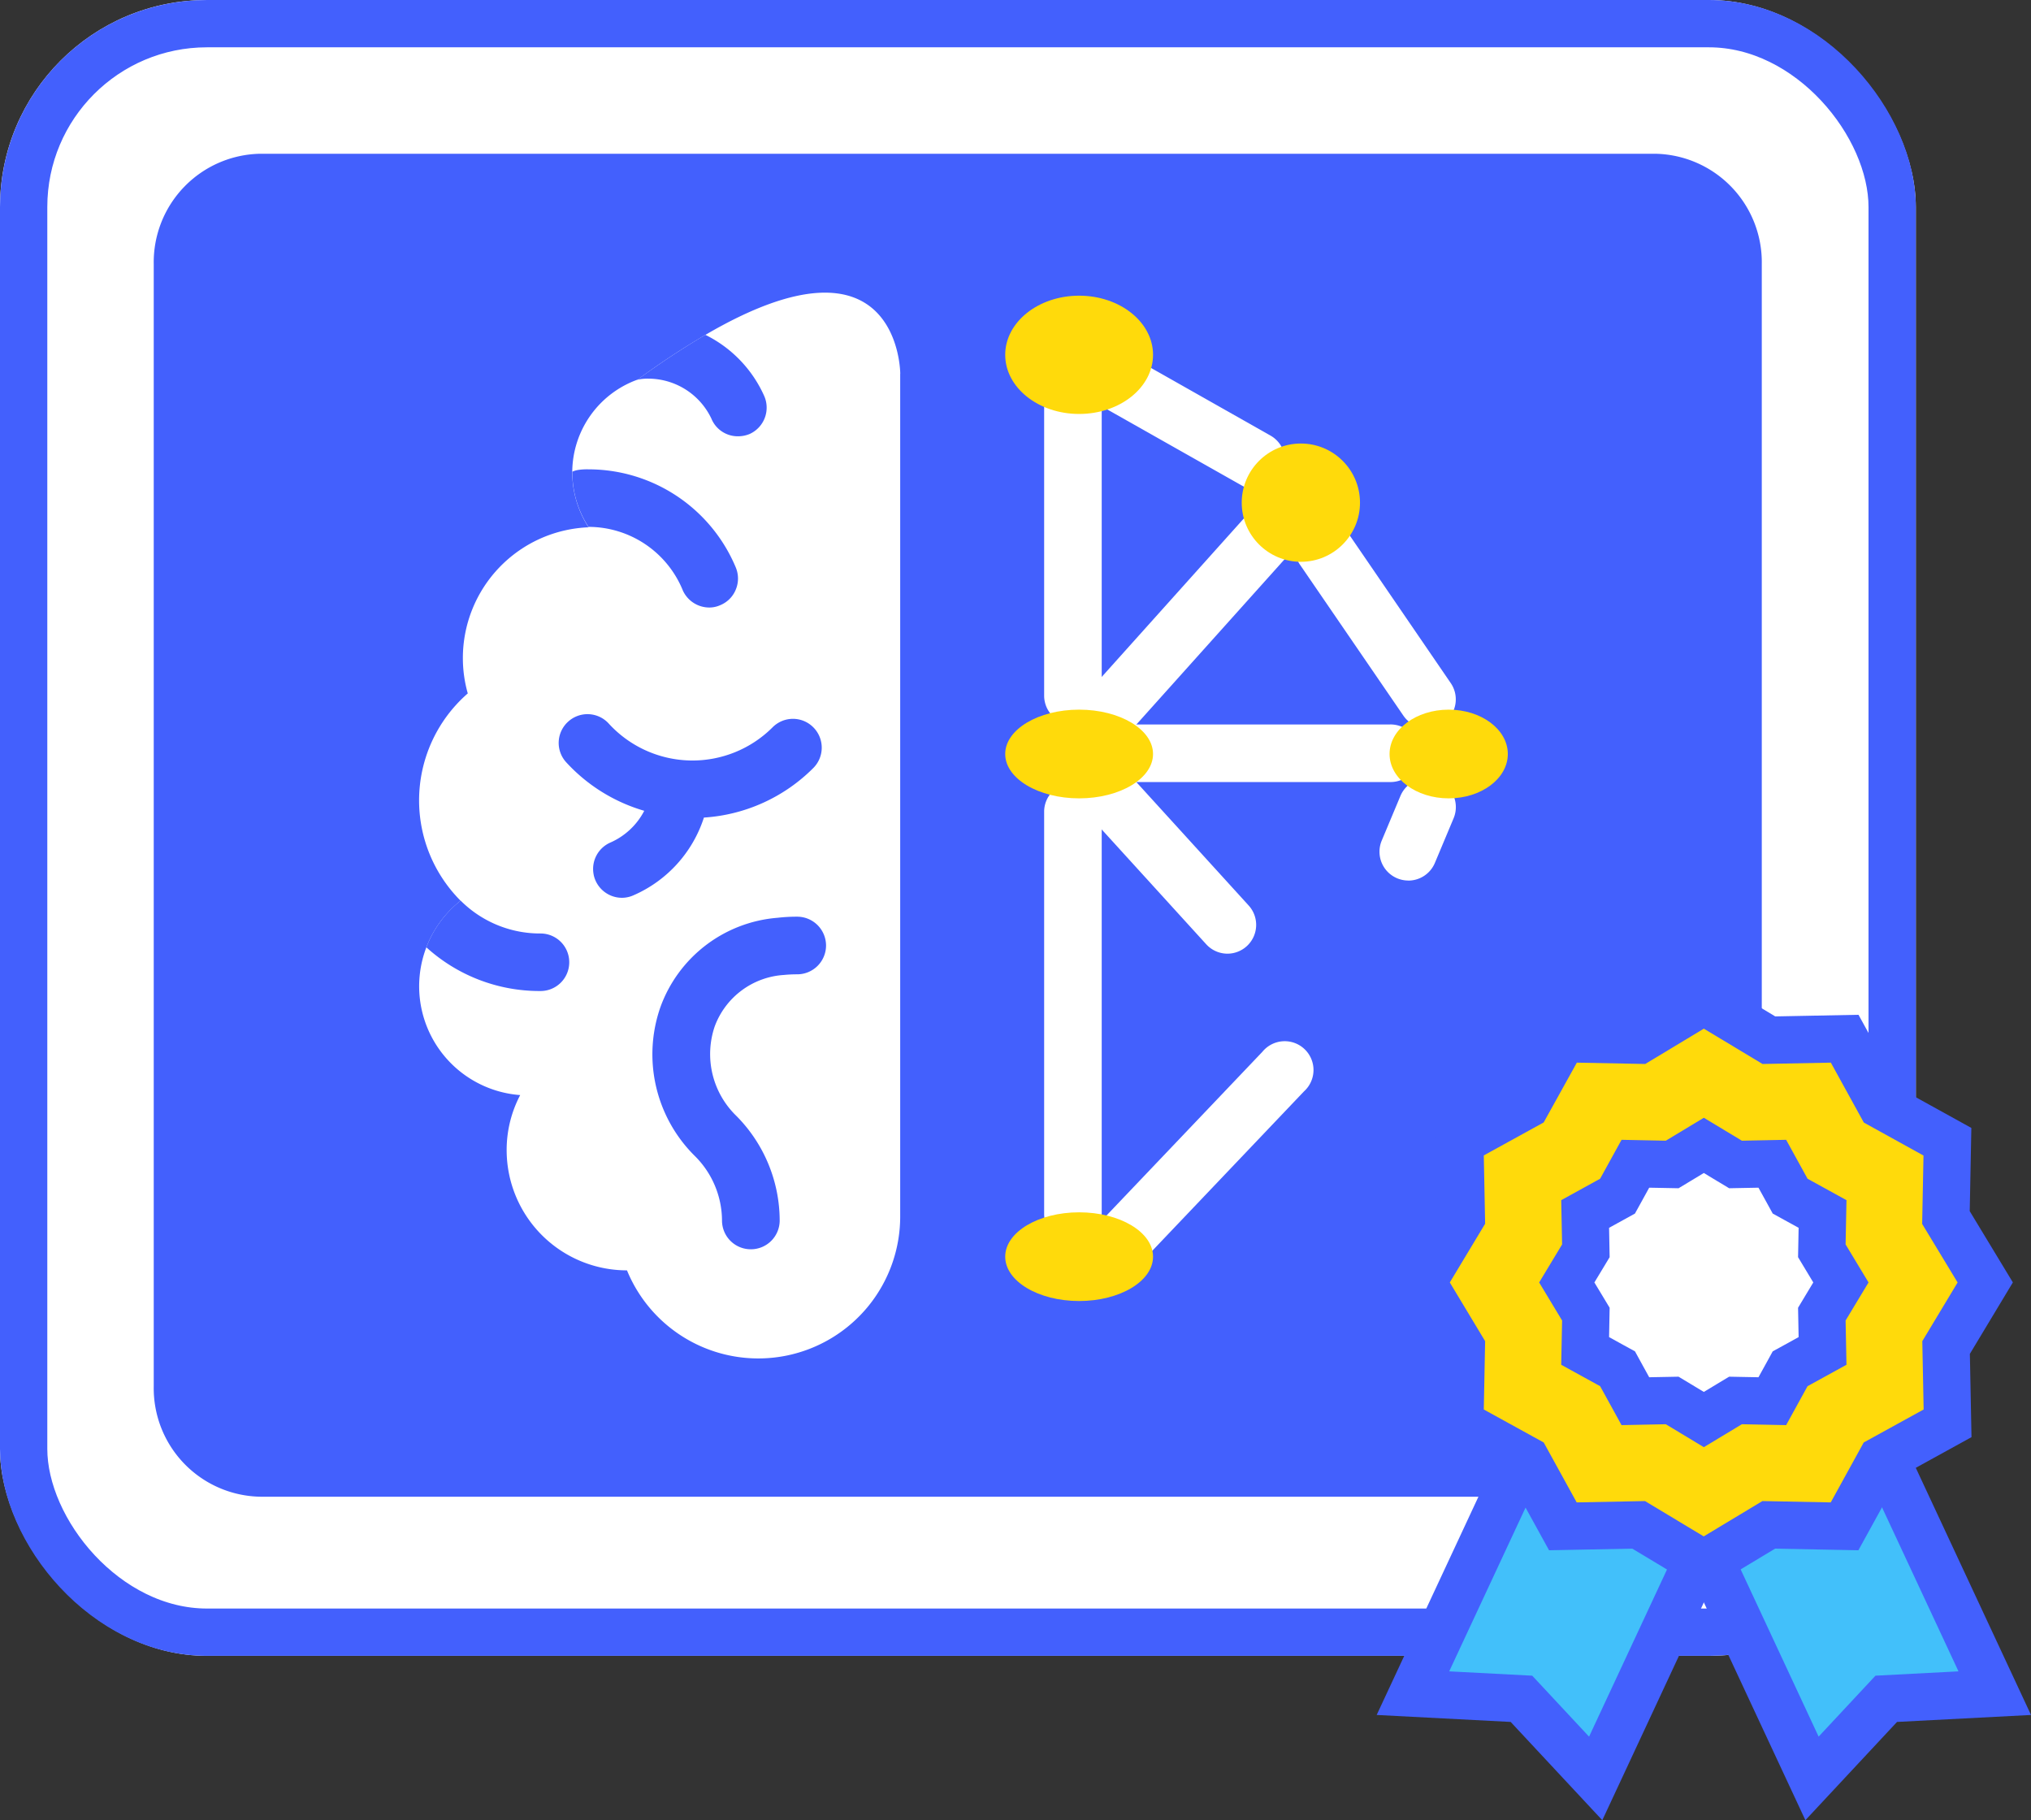 <svg xmlns="http://www.w3.org/2000/svg" width="68.696" height="61.557" viewBox="0 0 68.696 61.557">
  <rect x="0" y="0" width="68.696" height="61.557" fill="#333333" stroke="none"/>
  <g id="Page-1" transform="translate(10 6)">
    <g id="_029---Education" data-name="029---Education" transform="translate(0 0)">
      <g id="Rectangle_1132" data-name="Rectangle 1132" transform="translate(-10 -6)" fill="#fff" stroke="#4360fd" stroke-width="1.6">
        <rect width="64.8" height="56" rx="7" stroke="none"/>
        <rect x="0.8" y="0.8" width="63.2" height="54.4" rx="6.2" fill="none"/>
      </g>
      <path id="Shape" d="M42.79,35.119l-2.814.422a.321.321,0,0,0,.028.136.215.215,0,0,1-.028.049,5.9,5.9,0,0,0-.938,3.223c0,1.96-2.907,3.79-1.33,4.869H-7.186A2.869,2.869,0,0,1-10,40.9V2.921A2.869,2.869,0,0,1-7.186,0H39.976A2.869,2.869,0,0,1,42.79,2.921Z" transform="translate(6 0)" fill="#4360fd" stroke="#4360fd" stroke-width="1.6"/>
      <path id="Shape-2" data-name="Shape" d="M43.069,36.58a.2.2,0,0,0-.039.058" transform="translate(-1.13 -0.961)" fill="#3b97d3"/>
      <path id="Shape-3" data-name="Shape" d="M52.969,36.638a.2.2,0,0,0-.039-.058" transform="translate(-1.39 -0.961)" fill="#3b97d3"/>
      <g id="Group_4268" data-name="Group 4268" transform="translate(25.317 6.003)">
        <path id="Shape-4" data-name="Shape" d="M33.219,10.715a.965.965,0,0,1-.478-.126L28.125,7.98a.974.974,0,0,1,.958-1.7L33.7,8.894a.974.974,0,0,1-.48,1.821Z" transform="translate(-26.043 -6.165)" fill="#fff"/>
        <path id="Shape-5" data-name="Shape" d="M39.179,18.938a.974.974,0,0,1-.8-.424L34.87,13.392a.974.974,0,0,1,1.607-1.1l3.505,5.122a.974.974,0,0,1-.8,1.524Z" transform="translate(-26.229 -6.315)" fill="#fff"/>
        <path id="Shape-6" data-name="Shape" d="M26.974,18.685A.974.974,0,0,1,26,17.711V7.974a.974.974,0,0,1,1.947,0v9.737A.974.974,0,0,1,26.974,18.685Z" transform="translate(-26 -6.187)" fill="#fff"/>
        <path id="Shape-7" data-name="Shape" d="M37.737,20.947H28.974a.974.974,0,1,1,0-1.947h8.764a.974.974,0,1,1,0,1.947Z" transform="translate(-26.053 -6.502)" fill="#fff"/>
        <path id="Shape-8" data-name="Shape" d="M28.674,37.731a.974.974,0,0,1-.7-1.645l5.453-5.726A.974.974,0,1,1,34.833,31.7L29.38,37.429A.974.974,0,0,1,28.674,37.731Z" transform="translate(-26.045 -6.792)" fill="#fff"/>
        <path id="Shape-9" data-name="Shape" d="M32.237,26.791a.974.974,0,0,1-.72-.318l-3.954-4.343A.974.974,0,0,1,29,20.819l3.953,4.343a.974.974,0,0,1-.72,1.629Z" transform="translate(-26.035 -6.541)" fill="#fff"/>
        <path id="Shape-10" data-name="Shape" d="M28.284,19.29a.974.974,0,0,1-.725-1.624l5.24-5.842a.974.974,0,0,1,1.45,1.3l-5.24,5.842a.974.974,0,0,1-.724.324Z" transform="translate(-26.034 -6.305)" fill="#fff"/>
        <path id="Shape-11" data-name="Shape" d="M26.974,36.58A.974.974,0,0,1,26,35.606V21.974a.974.974,0,0,1,1.947,0V35.606A.974.974,0,0,1,26.974,36.58Z" transform="translate(-26 -6.554)" fill="#fff"/>
        <path id="Shape-12" data-name="Shape" d="M38.624,24.326a.974.974,0,0,1-.9-1.35l.632-1.509a.974.974,0,1,1,1.8.752l-.633,1.509a.974.974,0,0,1-.9.6Z" transform="translate(-26.306 -6.55)" fill="#fff"/>
      </g>
      <path id="Shape-13" data-name="Shape" d="M20.561,6.746V35.218a4.8,4.8,0,0,1-9.241,1.85A4.068,4.068,0,0,1,7.25,33a3.982,3.982,0,0,1,.458-1.86,3.689,3.689,0,0,1-2.016-6.573,4.8,4.8,0,0,1,.243-7.011,4.375,4.375,0,0,1-.166-1.188,4.426,4.426,0,0,1,4.255-4.43.01.01,0,0,0-.01-.01,3.408,3.408,0,0,1-.545-1.85v-.019A3.341,3.341,0,0,1,11.661,6.95h.01a27.152,27.152,0,0,1,2.3-1.519c6.592-3.856,6.592,1.315,6.592,1.315Z" transform="translate(-0.113 -0.105)" fill="#fff"/>
      <path id="Union_17" data-name="Union 17" d="M-14896-3865.052a3.093,3.093,0,0,0-.917-2.177,4.835,4.835,0,0,1-1.167-5.035,4.6,4.6,0,0,1,3.962-3.023,5.64,5.64,0,0,1,.665-.037l0,0a.977.977,0,0,1,.976.976.976.976,0,0,1-.976.973,4.527,4.527,0,0,0-.453.022,2.673,2.673,0,0,0-2.338,1.743,2.908,2.908,0,0,0,.729,3.019,5.036,5.036,0,0,1,1.47,3.542.974.974,0,0,1-.976.973A.973.973,0,0,1-14896-3865.052Zm-10-9.236a3.66,3.66,0,0,1,1.16-1.579,3.8,3.8,0,0,0,2.7,1.111.971.971,0,0,1,.973.973.971.971,0,0,1-.973.973h-.03A5.694,5.694,0,0,1-14906-3874.288Zm5.66-2.454a.975.975,0,0,1,.572-1.093,2.358,2.358,0,0,0,1.138-1.07,5.769,5.769,0,0,1-2.648-1.65.969.969,0,0,1,.074-1.365.971.971,0,0,1,1.365.056,3.839,3.839,0,0,0,2.75,1.257,3.832,3.832,0,0,0,2.8-1.122.971.971,0,0,1,1.377,0,.974.974,0,0,1,0,1.377,5.745,5.745,0,0,1-3.7,1.676,4.312,4.312,0,0,1-2.395,2.634.952.952,0,0,1-.381.079A.978.978,0,0,1-14900.341-3876.742Zm3.008-9.633a3.448,3.448,0,0,0-3.184-2.132,3.376,3.376,0,0,1-.546-1.848v-.019a.775.775,0,0,1,.205-.06,2.049,2.049,0,0,1,.341-.019,5.4,5.4,0,0,1,4.982,3.318.974.974,0,0,1,0,.748.958.958,0,0,1-.527.528.9.9,0,0,1-.37.079A.985.985,0,0,1-14897.333-3886.375Zm.983-5.772a2.364,2.364,0,0,0-2.144-1.373,1.567,1.567,0,0,0-.37.037c.741-.542,1.508-1.051,2.3-1.519a4.226,4.226,0,0,1,1.986,2.058.978.978,0,0,1-.486,1.294,1.023,1.023,0,0,1-.4.079A.964.964,0,0,1-14896.35-3892.147Z" transform="translate(14910.421 3900.326)" fill="#4360fd"/>
      <ellipse id="Oval" cx="2.5" cy="2" rx="2.5" ry="2" transform="translate(24 4)" fill="#ffda0b"/>
      <circle id="Oval-2" data-name="Oval" cx="2" cy="2" r="2" transform="translate(32 9)" fill="#ffda0b"/>
      <ellipse id="Oval-3" data-name="Oval" cx="2.5" cy="1.5" rx="2.5" ry="1.5" transform="translate(24 18)" fill="#ffda0b"/>
      <ellipse id="Oval-4" data-name="Oval" cx="2" cy="1.5" rx="2" ry="1.5" transform="translate(37 18)" fill="#ffda0b"/>
      <ellipse id="Oval-5" data-name="Oval" cx="2.5" cy="1.5" rx="2.5" ry="1.5" transform="translate(24 35)" fill="#ffda0b"/>
    </g>
    <g id="award" transform="translate(-26.578 27.855)">
      <path id="Path_9317" data-name="Path 9317" d="M68.638,277.561l-4.269,9.155,3.67.191L70.55,289.6l4.589-9.841Z" transform="translate(0 -263.309)" fill="#42c0fa" stroke="#4360fd" stroke-width="1.6"/>
      <path id="Path_9318" data-name="Path 9318" d="M244.371,277.561l4.269,9.155-3.67.191-2.511,2.692-4.589-9.841Z" transform="translate(-164.592 -263.309)" fill="#42c0fa" stroke="#4360fd" stroke-width="1.6"/>
      <g id="Group_4264" data-name="Group 4264" transform="translate(64.691 0)">
        <path id="Path_9319" data-name="Path 9319" d="M89.679,9.517l-1.324,2.2.05,2.564-2.247,1.237-1.237,2.247-2.564-.05-2.2,1.324-2.2-1.324-2.564.05-1.237-2.247-2.247-1.237.05-2.564-1.324-2.2,1.324-2.2-.05-2.564,2.247-1.237L75.4,1.274l2.564.05L80.161,0l2.2,1.324,2.564-.05,1.237,2.247L88.4,4.758l-.05,2.564Z" transform="translate(-70.644 0)" fill="#ffda0b" stroke="#4360fd" stroke-width="1.6"/>
        <g id="Path_9321" data-name="Path 9321" transform="translate(-143.565 -72.921)" fill="#fff">
          <path d="M 153.082 87.075 L 152.209 86.548 L 152.012 86.429 L 151.781 86.433 L 150.767 86.453 L 150.275 85.561 L 150.163 85.357 L 149.96 85.245 L 149.068 84.754 L 149.087 83.74 L 149.092 83.509 L 148.973 83.311 L 148.446 82.438 L 148.973 81.565 L 149.092 81.368 L 149.087 81.137 L 149.068 80.123 L 149.96 79.631 L 150.163 79.519 L 150.275 79.316 L 150.767 78.424 L 151.781 78.443 L 152.012 78.448 L 152.209 78.329 L 153.082 77.802 L 153.956 78.329 L 154.153 78.448 L 154.384 78.443 L 155.398 78.424 L 155.889 79.316 L 156.001 79.519 L 156.205 79.631 L 157.097 80.123 L 157.077 81.137 L 157.073 81.368 L 157.192 81.565 L 157.719 82.438 L 157.192 83.311 L 157.073 83.509 L 157.077 83.74 L 157.097 84.754 L 156.205 85.245 L 156.001 85.357 L 155.89 85.561 L 155.398 86.453 L 154.384 86.433 L 154.153 86.429 L 153.955 86.548 L 153.082 87.075 Z" stroke="none"/>
          <path d="M 153.082 86.14 L 153.542 85.863 L 153.938 85.625 L 154.4 85.634 L 154.93 85.644 L 155.189 85.175 L 155.412 84.768 L 155.819 84.545 L 156.288 84.286 L 156.278 83.756 L 156.269 83.294 L 156.507 82.898 L 156.784 82.438 L 156.507 81.978 L 156.269 81.583 L 156.278 81.121 L 156.288 80.59 L 155.819 80.332 L 155.412 80.108 L 155.189 79.702 L 154.93 79.233 L 154.4 79.243 L 153.938 79.252 L 153.542 79.014 L 153.082 78.736 L 152.622 79.014 L 152.227 79.252 L 151.765 79.243 L 151.234 79.233 L 150.976 79.702 L 150.752 80.108 L 150.346 80.332 L 149.877 80.59 L 149.887 81.121 L 149.896 81.583 L 149.658 81.978 L 149.38 82.438 L 149.658 82.898 L 149.896 83.294 L 149.887 83.756 L 149.877 84.286 L 150.346 84.545 L 150.753 84.768 L 150.976 85.175 L 151.234 85.644 L 151.765 85.634 L 152.227 85.625 L 152.622 85.863 L 153.082 86.14 M 153.082 88.009 L 151.796 87.233 L 150.299 87.263 L 149.574 85.946 L 148.258 85.222 L 148.288 83.725 L 147.512 82.438 L 148.288 81.152 L 148.258 79.655 L 149.574 78.93 L 150.299 77.614 L 151.796 77.644 L 153.082 76.868 L 154.369 77.644 L 155.866 77.614 L 156.59 78.93 L 157.907 79.655 L 157.877 81.152 L 158.653 82.438 L 157.877 83.725 L 157.907 85.222 L 156.59 85.946 L 155.866 87.263 L 154.369 87.233 L 153.082 88.009 Z" stroke="none" fill="#4360fd"/>
        </g>
      </g>
    </g>
  </g>
</svg>
